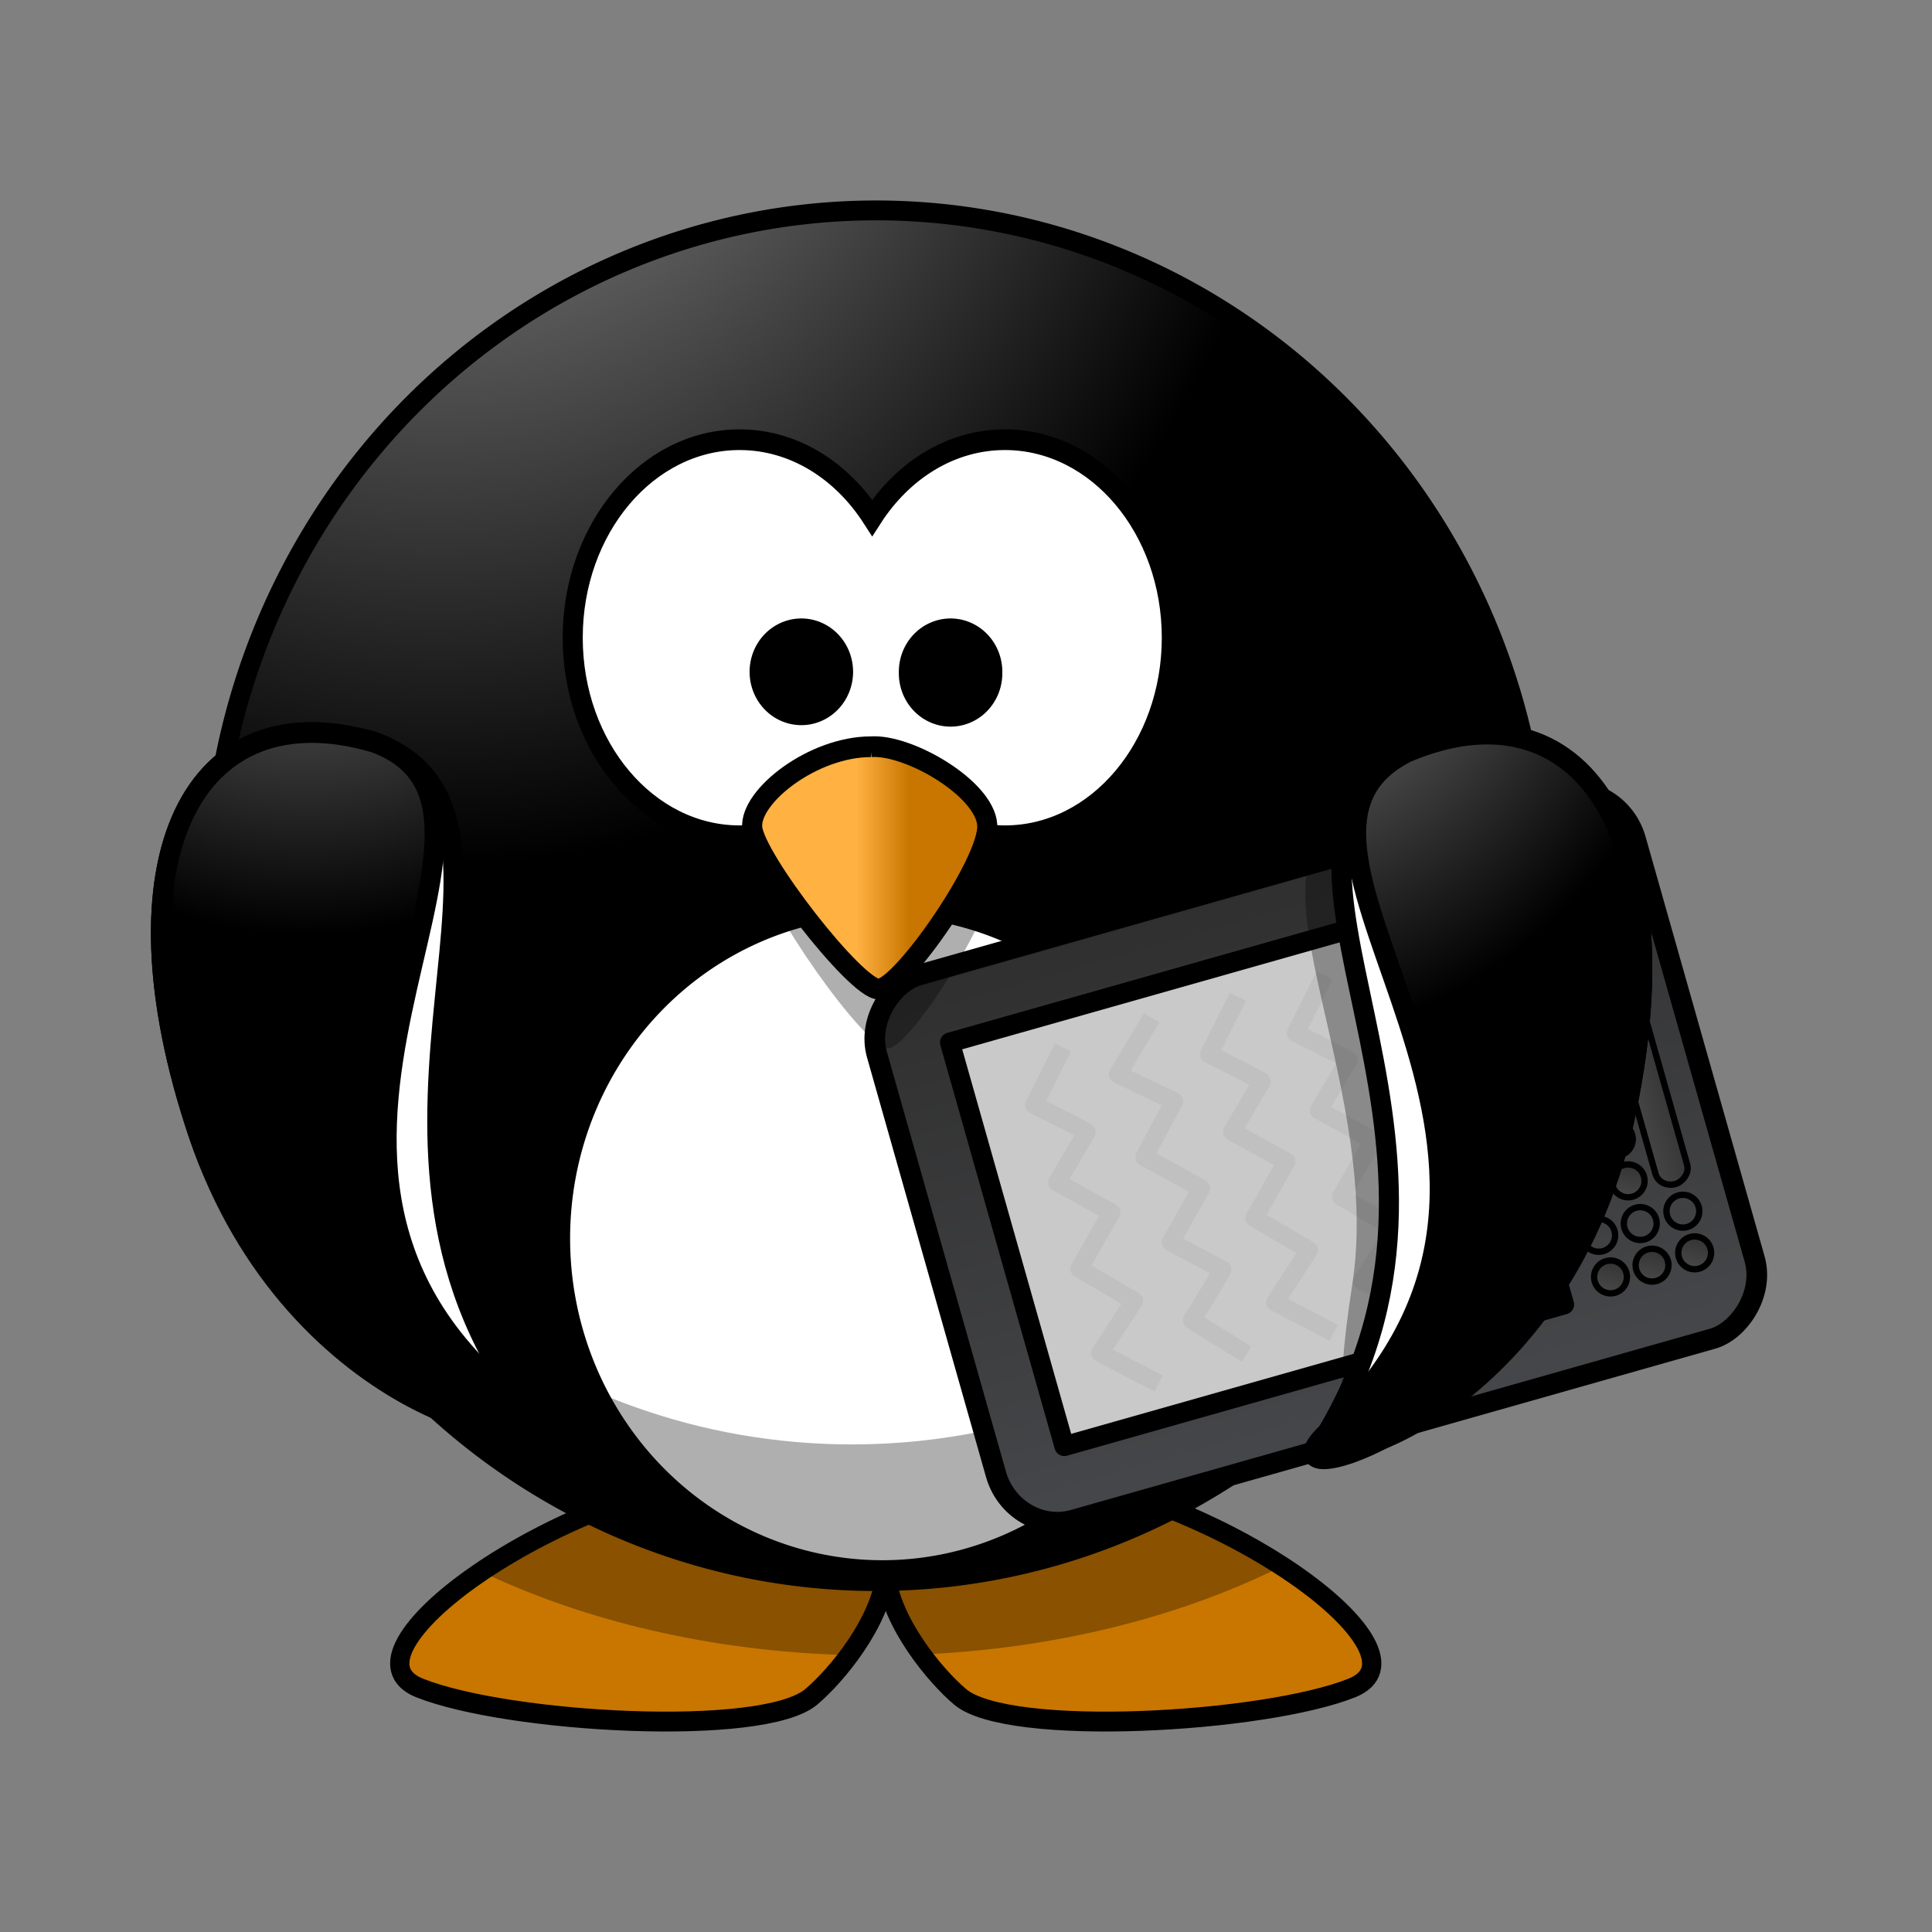 <svg:svg xmlns:dc="http://purl.org/dc/elements/1.1/" xmlns:ns1="http://sodipodi.sourceforge.net/DTD/sodipodi-0.dtd" xmlns:ns2="http://www.inkscape.org/namespaces/inkscape" xmlns:ns3="http://www.w3.org/1999/xlink" xmlns:ns5="http://creativecommons.org/ns#" xmlns:rdf="http://www.w3.org/1999/02/22-rdf-syntax-ns#" xmlns:svg="http://www.w3.org/2000/svg" height="152.09" id="svg19163" version="1.1" viewBox="-11.862 -15.784 152.09 152.09" width="152.09" ns1:docname="ebook_penguin.svg" ns2:version="0.48.3.1 r9886">
  <svg:rect x="-11.862" y="-15.784" width="152.09" height="152.09" fill="#808080" stroke="none"/>
  <svg:defs id="defs19165">
    <svg:radialGradient cx="414.68" cy="-8.88" gradientTransform="matrix(-0 .28 -.609 0 101.73 -39.26)" gradientUnits="userSpaceOnUse" id="radialGradient8254" r="123.55" ns2:collect="always">
      <svg:stop id="stop3205-9-1" offset="0" style="stop-color:#ffb142" />
      <svg:stop id="stop4092-0-8" offset=".887" style="stop-color:#ffb141" />
      <svg:stop id="stop3207-9-2" offset="1" style="stop-color:#c87600" />
    </svg:radialGradient>
    <svg:radialGradient cx="610.46" cy="483.45" gradientTransform="matrix(0 -.482 .432 -0 -151.97 551.35)" gradientUnits="userSpaceOnUse" id="radialGradient8256" r="167.56" ns2:collect="always">
      <svg:stop id="stop3175-8-9-2" offset="0" style="stop-color:#a5a5a5" />
      <svg:stop id="stop3177-5-98-35" offset="1" style="stop-color:#000000" />
    </svg:radialGradient>
    <svg:linearGradient gradientTransform="matrix(.222 0 0 .202 -607.55 -56.109)" gradientUnits="userSpaceOnUse" id="linearGradient8258" x1="214.14" x2="580.86" y1="501.65" y2="501.65" ns2:collect="always">
      <svg:stop id="stop5060" offset="0" style="stop-color:#46474a" />
      <svg:stop id="stop5062" offset="1" style="stop-color:#2f2f2f" />
    </svg:linearGradient>
    <svg:linearGradient gradientTransform="matrix(.375 0 0 .375 -270.84 -146.8)" gradientUnits="userSpaceOnUse" id="linearGradient8260" x1="361.38" x2="361.38" y1="771.79" y2="736.38" ns2:collect="always" ns3:href="#linearGradient5092-64-2-9-9" />
    <svg:linearGradient id="linearGradient5092-64-2-9-9">
      <svg:stop id="stop5094-4-1-0-7" offset="0" style="stop-color:#333333" />
      <svg:stop id="stop5096-3-5-4-3" offset="1" style="stop-color:#4d4d4d" />
    </svg:linearGradient>
    <svg:linearGradient gradientTransform="matrix(.14 0 0 .385 -145.61 -153.98)" gradientUnits="userSpaceOnUse" id="linearGradient8262" x1="361.38" x2="361.38" y1="768.49" y2="737.13" ns2:collect="always">
      <svg:stop id="stop5094-4-1-0-7-6" offset="0" style="stop-color:#333333" />
      <svg:stop id="stop5096-3-5-4-3-2" offset="1" style="stop-color:#4d4d4d" />
    </svg:linearGradient>
    <svg:linearGradient gradientUnits="userSpaceOnUse" id="linearGradient8264" x1="284.61" x2="263.9" y1="674.82" y2="663.96" ns2:collect="always" ns3:href="#linearGradient5092-64-2-9-9" />
    <svg:linearGradient gradientTransform="matrix(.326 0 0 .326 -22.132 165.49)" gradientUnits="userSpaceOnUse" id="linearGradient8310" x1="346.24" x2="359.47" y1="537.41" y2="537.41" ns2:collect="always">
      <svg:stop id="stop4100-0-4" offset="0" style="stop-color:#ffb142" />
      <svg:stop id="stop4104-3-4" offset="1" style="stop-color:#c87600" />
    </svg:linearGradient>
    <svg:radialGradient cx="380.26" cy="622.49" gradientTransform="matrix(0 -.744 .66 0 -364.7 582.13)" gradientUnits="userSpaceOnUse" id="radialGradient8312" r="59.255" ns2:collect="always" ns3:href="#linearGradient3173-6-5-9" />
    <svg:linearGradient id="linearGradient3173-6-5-9">
      <svg:stop id="stop3175-28-7-3" offset="0" style="stop-color:#a5a5a5" />
      <svg:stop id="stop3177-7-3-1" offset="1" style="stop-color:#000000" />
    </svg:linearGradient>
    <svg:radialGradient cx="371.45" cy="647.69" gradientTransform="matrix(0 -.744 -.66 0 552.03 582.13)" gradientUnits="userSpaceOnUse" id="radialGradient8314" r="59.255" ns2:collect="always" ns3:href="#linearGradient3173-6-5-9" />
  </svg:defs>
  <ns1:namedview bordercolor="#666666" borderopacity="1.0" fit-margin-bottom="0" fit-margin-left="0" fit-margin-right="0" fit-margin-top="0" id="base" pagecolor="#ffffff" showgrid="false" ns2:current-layer="layer1" ns2:cx="246.35709" ns2:cy="-27.451182" ns2:document-units="px" ns2:pageopacity="0.0" ns2:pageshadow="2" ns2:window-height="962" ns2:window-maximized="1" ns2:window-width="1280" ns2:window-x="0" ns2:window-y="0" ns2:zoom="0.870912" />
  <svg:g id="layer1" transform="translate(-356.41 -449.24)" ns2:groupmode="layer" ns2:label="Ebene 1">
    <svg:g id="g8198" transform="translate(402.61 607.73)">
      <svg:g id="g45484-1-2" transform="matrix(.97 0 0 1 -78.655 -443.99)">
        <svg:path d="m81.781 385.54c-15.668 1.613-33.638 14.291-26.495 17.056 7.143 2.765 27.873 3.918 31.79 0.692 2.013-1.658 5.614-5.809 6.038-9.704 0.425 3.895 4.016 8.047 6.028 9.704 3.917 3.226 24.658 2.072 31.8-0.692 7.143-2.765-10.827-15.443-26.495-17.056-8.068 0.778-10.97 3.488-11.333 6.598-0.364-3.11-3.265-5.821-11.333-6.598z" id="path3806-0-1-7" style="fill-rule:evenodd;color:#000000;stroke:#000000;stroke-width:1.564;fill:url(#radialGradient8254)" ns2:connector-curvature="0" />
        <svg:path d="m81.784 385.55c-7.69 0.792-15.927 4.249-21.485 7.891 8.417 3.893 18.709 6.292 29.865 6.568 1.43-1.881 2.71-4.187 2.953-6.415 0.241 2.207 1.491 4.493 2.902 6.364 10.973-0.465 21.052-2.98 29.254-6.944-5.538-3.484-13.432-6.703-20.823-7.464-8.068 0.778-10.97 3.488-11.333 6.598-0.364-3.11-3.265-5.821-11.333-6.598z" id="path3194-5-0-7" style="fill-rule:evenodd;fill:#000000;fill-opacity:.314" ns2:connector-curvature="0" />
      </svg:g>
      <svg:g id="g45507-1-0" transform="matrix(.97 0 0 1 -78.655 -443.99)">
        <svg:path d="m146.28 340.23a53.948 53.948 0 0 1 -107.9 0 53.948 53.948 0 1 1 107.9 0z" id="path2385-16-4-0" style="color:#000000;stroke:#000000;stroke-linecap:round;stroke-width:1.564;fill:url(#radialGradient8256)" ns2:connector-curvature="0" />
        <svg:path d="m118.99 367.2a26.153 26.153 0 1 1 -52.307 0 26.153 26.153 0 1 1 52.307 0z" id="path3167-8-2-6" style="stroke:#000000;stroke-linecap:round;stroke-width:1.629;fill:#ffffff" ns2:connector-curvature="0" />
        <svg:path d="m144.15 325.23c0.11 1.403 0.173 2.816 0.173 4.246 0 29.779-24.178 53.947-53.957 53.947-24.575 0-45.316-16.459-51.819-38.948 2.17 27.795 25.426 49.701 53.774 49.701 29.779 0 53.957-24.168 53.957-53.947 0-5.204-0.751-10.237-2.128-14.999z" id="path2411-0-7-25" style="fill:#000000;fill-opacity:.314" ns2:connector-curvature="0" />
      </svg:g>
      <svg:g id="g4841" transform="matrix(.547 .041 -.041 .547 -55.954 -350.43)">
        <svg:rect height="113.17" id="rect4683" rx="9.345" ry="8.925" style="stroke:#000000;stroke-miterlimit:0;stroke-width:2.963;fill:url(#linearGradient8258)" transform="matrix(-.344 -.939 .939 -.344 0 0)" width="81.285" x="-559.78" y="-11.535" />
        <svg:path d="m188 516.07-20.7-56.543 70.014-25.632 20.7 56.543-70.014 25.632z" id="rect4685" style="stroke-linejoin:round;stroke:#000000;stroke-miterlimit:0;stroke-width:2.854;fill:#c9c9c9" ns2:connector-curvature="0" />
        <svg:g id="g5657" style="stroke:#000000;stroke-width:1.3" transform="matrix(-.241 -.658 .658 -.241 144.86 402.03)">
          <svg:rect height="6.749" id="rect4687" rx="3.109" ry="3.374" style="stroke:#000000;stroke-width:1.3;fill:url(#linearGradient8260)" width="42.47" x="-156.48" y="133.53" />
          <svg:rect height="6.92" id="rect4687-52" rx="3.557" ry="3.46" style="stroke:#000000;stroke-width:1.3;fill:url(#linearGradient8262)" width="15.875" x="-102.87" y="133.44" />
          <svg:path d="m278.8 682.02c0 4.951-4.014 8.965-8.965 8.965s-8.965-4.014-8.965-8.965 4.014-8.965 8.965-8.965 8.965 4.014 8.965 8.965z" id="path4755-34" style="stroke:#000000;stroke-width:3.465;fill:url(#linearGradient8264)" transform="matrix(.375 0 0 .375 -272.35 -136.85)" ns1:cx="269.83701" ns1:cy="682.01501" ns1:rx="8.9651041" ns1:ry="8.9651041" ns1:type="arc" />
          <svg:path d="m278.8 682.02c0 4.951-4.014 8.965-8.965 8.965s-8.965-4.014-8.965-8.965 4.014-8.965 8.965-8.965 8.965 4.014 8.965 8.965z" id="path4755-61-7" style="stroke:#000000;stroke-width:3.465;fill:url(#linearGradient8264)" transform="matrix(.375 0 0 .375 -263.49 -136.85)" ns1:cx="269.83701" ns1:cy="682.01501" ns1:rx="8.9651041" ns1:ry="8.9651041" ns1:type="arc" />
          <svg:path d="m278.8 682.02c0 4.951-4.014 8.965-8.965 8.965s-8.965-4.014-8.965-8.965 4.014-8.965 8.965-8.965 8.965 4.014 8.965 8.965z" id="path4755-47-2" style="stroke:#000000;stroke-width:3.465;fill:url(#linearGradient8264)" transform="matrix(.375 0 0 .375 -254.4 -136.85)" ns1:cx="269.83701" ns1:cy="682.01501" ns1:rx="8.9651041" ns1:ry="8.9651041" ns1:type="arc" />
          <svg:path d="m278.8 682.02c0 4.951-4.014 8.965-8.965 8.965s-8.965-4.014-8.965-8.965 4.014-8.965 8.965-8.965 8.965 4.014 8.965 8.965z" id="path4755-61-8-1" style="stroke:#000000;stroke-width:3.465;fill:url(#linearGradient8264)" transform="matrix(.375 0 0 .375 -245.54 -136.85)" ns1:cx="269.83701" ns1:cy="682.01501" ns1:rx="8.9651041" ns1:ry="8.9651041" ns1:type="arc" />
          <svg:path d="m278.8 682.02c0 4.951-4.014 8.965-8.965 8.965s-8.965-4.014-8.965-8.965 4.014-8.965 8.965-8.965 8.965 4.014 8.965 8.965z" id="path4755-47-8-0-7" style="stroke:#000000;stroke-width:3.465;fill:url(#linearGradient8264)" transform="matrix(.375 0 0 .375 -200.48 -136.8)" ns1:cx="269.83701" ns1:cy="682.01501" ns1:rx="8.9651041" ns1:ry="8.9651041" ns1:type="arc" />
          <svg:path d="m278.8 682.02c0 4.951-4.014 8.965-8.965 8.965s-8.965-4.014-8.965-8.965 4.014-8.965 8.965-8.965 8.965 4.014 8.965 8.965z" id="path4755-61-8-5-1-9" style="stroke:#000000;stroke-width:3.465;fill:url(#linearGradient8264)" transform="matrix(.375 0 0 .375 -191.62 -136.8)" ns1:cx="269.83701" ns1:cy="682.01501" ns1:rx="8.9651041" ns1:ry="8.9651041" ns1:type="arc" />
          <svg:path d="m278.8 682.02c0 4.951-4.014 8.965-8.965 8.965s-8.965-4.014-8.965-8.965 4.014-8.965 8.965-8.965 8.965 4.014 8.965 8.965z" id="path4755-3-5" style="stroke:#000000;stroke-width:3.465;fill:url(#linearGradient8264)" transform="matrix(.375 0 0 .375 -236.49 -136.85)" ns1:cx="269.83701" ns1:cy="682.01501" ns1:rx="8.9651041" ns1:ry="8.9651041" ns1:type="arc" />
          <svg:path d="m278.8 682.02c0 4.951-4.014 8.965-8.965 8.965s-8.965-4.014-8.965-8.965 4.014-8.965 8.965-8.965 8.965 4.014 8.965 8.965z" id="path4755-61-5-6" style="stroke:#000000;stroke-width:3.465;fill:url(#linearGradient8264)" transform="matrix(.375 0 0 .375 -227.63 -136.85)" ns1:cx="269.83701" ns1:cy="682.01501" ns1:rx="8.9651041" ns1:ry="8.9651041" ns1:type="arc" />
          <svg:path d="m278.8 682.02c0 4.951-4.014 8.965-8.965 8.965s-8.965-4.014-8.965-8.965 4.014-8.965 8.965-8.965 8.965 4.014 8.965 8.965z" id="path4755-47-8-8" style="stroke:#000000;stroke-width:3.465;fill:url(#linearGradient8264)" transform="matrix(.375 0 0 .375 -218.53 -136.85)" ns1:cx="269.83701" ns1:cy="682.01501" ns1:rx="8.9651041" ns1:ry="8.9651041" ns1:type="arc" />
          <svg:path d="m278.8 682.02c0 4.951-4.014 8.965-8.965 8.965s-8.965-4.014-8.965-8.965 4.014-8.965 8.965-8.965 8.965 4.014 8.965 8.965z" id="path4755-61-8-5-95" style="stroke:#000000;stroke-width:3.465;fill:url(#linearGradient8264)" transform="matrix(.375 0 0 .375 -209.67 -136.85)" ns1:cx="269.83701" ns1:cy="682.01501" ns1:rx="8.9651041" ns1:ry="8.9651041" ns1:type="arc" />
          <svg:path d="m278.8 682.02c0 4.951-4.014 8.965-8.965 8.965s-8.965-4.014-8.965-8.965 4.014-8.965 8.965-8.965 8.965 4.014 8.965 8.965z" id="path4755-34-9" style="stroke:#000000;stroke-width:3.465;fill:url(#linearGradient8264)" transform="matrix(.375 0 0 .375 -272.35 -128.01)" ns1:cx="269.83701" ns1:cy="682.01501" ns1:rx="8.9651041" ns1:ry="8.9651041" ns1:type="arc" />
          <svg:path d="m278.8 682.02c0 4.951-4.014 8.965-8.965 8.965s-8.965-4.014-8.965-8.965 4.014-8.965 8.965-8.965 8.965 4.014 8.965 8.965z" id="path4755-61-7-7" style="stroke:#000000;stroke-width:3.465;fill:url(#linearGradient8264)" transform="matrix(.375 0 0 .375 -263.49 -128.01)" ns1:cx="269.83701" ns1:cy="682.01501" ns1:rx="8.9651041" ns1:ry="8.9651041" ns1:type="arc" />
          <svg:path d="m278.8 682.02c0 4.951-4.014 8.965-8.965 8.965s-8.965-4.014-8.965-8.965 4.014-8.965 8.965-8.965 8.965 4.014 8.965 8.965z" id="path4755-47-2-6" style="stroke:#000000;stroke-width:3.465;fill:url(#linearGradient8264)" transform="matrix(.375 0 0 .375 -254.4 -128.01)" ns1:cx="269.83701" ns1:cy="682.01501" ns1:rx="8.9651041" ns1:ry="8.9651041" ns1:type="arc" />
          <svg:path d="m278.8 682.02c0 4.951-4.014 8.965-8.965 8.965s-8.965-4.014-8.965-8.965 4.014-8.965 8.965-8.965 8.965 4.014 8.965 8.965z" id="path4755-61-8-1-8" style="stroke:#000000;stroke-width:3.465;fill:url(#linearGradient8264)" transform="matrix(.375 0 0 .375 -245.54 -128.01)" ns1:cx="269.83701" ns1:cy="682.01501" ns1:rx="8.9651041" ns1:ry="8.9651041" ns1:type="arc" />
          <svg:path d="m278.8 682.02c0 4.951-4.014 8.965-8.965 8.965s-8.965-4.014-8.965-8.965 4.014-8.965 8.965-8.965 8.965 4.014 8.965 8.965z" id="path4755-47-8-0-7-2" style="stroke:#000000;stroke-width:3.465;fill:url(#linearGradient8264)" transform="matrix(.375 0 0 .375 -200.48 -127.97)" ns1:cx="269.83701" ns1:cy="682.01501" ns1:rx="8.9651041" ns1:ry="8.9651041" ns1:type="arc" />
          <svg:path d="m278.8 682.02c0 4.951-4.014 8.965-8.965 8.965s-8.965-4.014-8.965-8.965 4.014-8.965 8.965-8.965 8.965 4.014 8.965 8.965z" id="path4755-61-8-5-1-9-0" style="stroke:#000000;stroke-width:3.465;fill:url(#linearGradient8264)" transform="matrix(.375 0 0 .375 -191.62 -127.97)" ns1:cx="269.83701" ns1:cy="682.01501" ns1:rx="8.9651041" ns1:ry="8.9651041" ns1:type="arc" />
          <svg:path d="m278.8 682.02c0 4.951-4.014 8.965-8.965 8.965s-8.965-4.014-8.965-8.965 4.014-8.965 8.965-8.965 8.965 4.014 8.965 8.965z" id="path4755-3-5-6" style="stroke:#000000;stroke-width:3.465;fill:url(#linearGradient8264)" transform="matrix(.375 0 0 .375 -236.49 -128.01)" ns1:cx="269.83701" ns1:cy="682.01501" ns1:rx="8.9651041" ns1:ry="8.9651041" ns1:type="arc" />
          <svg:path d="m278.8 682.02c0 4.951-4.014 8.965-8.965 8.965s-8.965-4.014-8.965-8.965 4.014-8.965 8.965-8.965 8.965 4.014 8.965 8.965z" id="path4755-61-5-6-4" style="stroke:#000000;stroke-width:3.465;fill:url(#linearGradient8264)" transform="matrix(.375 0 0 .375 -227.63 -128.01)" ns1:cx="269.83701" ns1:cy="682.01501" ns1:rx="8.9651041" ns1:ry="8.9651041" ns1:type="arc" />
          <svg:path d="m278.8 682.02c0 4.951-4.014 8.965-8.965 8.965s-8.965-4.014-8.965-8.965 4.014-8.965 8.965-8.965 8.965 4.014 8.965 8.965z" id="path4755-47-8-8-3" style="stroke:#000000;stroke-width:3.465;fill:url(#linearGradient8264)" transform="matrix(.375 0 0 .375 -218.53 -128.01)" ns1:cx="269.83701" ns1:cy="682.01501" ns1:rx="8.9651041" ns1:ry="8.9651041" ns1:type="arc" />
          <svg:path d="m278.8 682.02c0 4.951-4.014 8.965-8.965 8.965s-8.965-4.014-8.965-8.965 4.014-8.965 8.965-8.965 8.965 4.014 8.965 8.965z" id="path4755-61-8-5-95-3" style="stroke:#000000;stroke-width:3.465;fill:url(#linearGradient8264)" transform="matrix(.375 0 0 .375 -209.67 -128.01)" ns1:cx="269.83701" ns1:cy="682.01501" ns1:rx="8.9651041" ns1:ry="8.9651041" ns1:type="arc" />
          <svg:path d="m278.8 682.02c0 4.951-4.014 8.965-8.965 8.965s-8.965-4.014-8.965-8.965 4.014-8.965 8.965-8.965 8.965 4.014 8.965 8.965z" id="path4755-34-9-5" style="stroke:#000000;stroke-width:3.465;fill:url(#linearGradient8264)" transform="matrix(.375 0 0 .375 -272.3 -118.92)" ns1:cx="269.83701" ns1:cy="682.01501" ns1:rx="8.9651041" ns1:ry="8.9651041" ns1:type="arc" />
          <svg:path d="m278.8 682.02c0 4.951-4.014 8.965-8.965 8.965s-8.965-4.014-8.965-8.965 4.014-8.965 8.965-8.965 8.965 4.014 8.965 8.965z" id="path4755-61-7-7-1" style="stroke:#000000;stroke-width:3.465;fill:url(#linearGradient8264)" transform="matrix(.375 0 0 .375 -263.44 -118.92)" ns1:cx="269.83701" ns1:cy="682.01501" ns1:rx="8.9651041" ns1:ry="8.9651041" ns1:type="arc" />
          <svg:path d="m278.8 682.02c0 4.951-4.014 8.965-8.965 8.965s-8.965-4.014-8.965-8.965 4.014-8.965 8.965-8.965 8.965 4.014 8.965 8.965z" id="path4755-61-7-7-1-8" style="stroke:#000000;stroke-width:3.465;fill:url(#linearGradient8264)" transform="matrix(.375 0 0 .375 -209.7 -118.89)" ns1:cx="269.83701" ns1:cy="682.01501" ns1:rx="8.9651041" ns1:ry="8.9651041" ns1:type="arc" />
        </svg:g>
        <svg:path d="m200.83 506.1-8.705-3.73 4.291-7.857-8.173-3.971 3.988-8.431-8.094-3.702 3.706-7.522c-2.563-1.195-5.457-2.352-7.818-3.308l3.499-8.554" id="path5784" style="opacity:.057;stroke-linejoin:round;stroke:#2d2d2d;stroke-width:2.58;fill:none" ns1:nodetypes="ccccccccc" ns2:connector-curvature="0" />
        <svg:path d="m195.91 453.83-4.239 8.469 8.349 3.229-3.677 8.309 8.489 3.864-3.791 8.053 7.687 3.351c-1.186 2.567-2.648 5.319-3.834 7.573l8.195 4.273" id="path5784-5" style="opacity:.057;stroke-linejoin:round;stroke:#2d2d2d;stroke-width:2.58;fill:none" ns1:nodetypes="ccccccccc" ns2:connector-curvature="0" />
        <svg:path d="m225.33 496.96-8.705-3.73 4.291-7.857-8.173-3.971 3.988-8.431-8.094-3.702 3.706-7.522c-2.563-1.195-5.457-2.352-7.818-3.308l3.499-8.554" id="path5784-5-6" style="opacity:.057;stroke-linejoin:round;stroke:#2d2d2d;stroke-width:2.58;fill:none" ns1:nodetypes="ccccccccc" ns2:connector-curvature="0" />
        <svg:path d="m237.51 492.98-8.705-3.73 4.291-7.857-8.173-3.971 3.988-8.431-8.094-3.702 3.706-7.522c-2.563-1.195-5.457-2.352-7.818-3.308l3.499-8.554" id="path5784-5-6-6" style="opacity:.057;stroke-linejoin:round;stroke:#2d2d2d;stroke-width:2.58;fill:none" ns1:nodetypes="ccccccccc" ns2:connector-curvature="0" />
        <svg:path d="m248.96 488.79-8.705-3.73 4.291-7.857-8.173-3.971 3.988-8.431-8.094-3.702 3.706-7.522c-2.563-1.195-5.457-2.352-7.818-3.308l3.499-8.554" id="path5784-5-6-8" style="opacity:.057;stroke-linejoin:round;stroke:#2d2d2d;stroke-width:2.58;fill:none" ns1:nodetypes="ccccccccc" ns2:connector-curvature="0" />
      </svg:g>
      <svg:g id="g45496-5-8" transform="matrix(.97 0 0 1 -78.655 -443.99)">
        <svg:path d="m81.252 304.33c-7.473 0-13.543 6.984-13.543 15.589 0 8.605 6.07 15.589 13.543 15.589 4.392 0 8.289-2.415 10.763-6.15 2.474 3.738 6.38 6.15 10.773 6.15 7.473 0 13.543-6.984 13.543-15.589 0-8.605-6.07-15.589-13.543-15.589-4.393 0-8.299 2.413-10.773 6.15-2.474-3.735-6.372-6.15-10.763-6.15z" id="path2387-0-6-6" style="stroke:#000000;stroke-linecap:round;stroke-width:1.629;fill:#ffffff" ns2:connector-curvature="0" />
        <svg:path d="m92.662 331.22c-4.718 0-9.846 4.297-9.641 7.01 0.205 2.714 8.41 14.02 10.256 14.02 1.846 0 9.025-11.081 8.82-14.247-0.205-3.166-6.359-7.01-9.436-6.784z" id="path3393-6-2-8" style="fill-rule:evenodd;fill:#000000;fill-opacity:.314" ns2:connector-curvature="0" />
        <svg:path d="m91.917 328.5c-4.718 0-9.846 3.897-9.641 6.359 0.205 2.462 8.41 12.718 10.256 12.718 1.846 0 9.025-10.051 8.82-12.923-0.205-2.872-6.359-6.359-9.436-6.154z" id="path2391-7-0-1" style="fill-rule:evenodd;stroke:#000000;stroke-width:1.629;fill:url(#linearGradient8310)" ns2:connector-curvature="0" />
        <svg:path d="m89.648 322.66a3.385 3.385 0 0 1 -6.769 0 3.385 3.385 0 1 1 6.769 0z" id="path3163-3-7-98" style="stroke:#000000;stroke-linecap:round;stroke-width:1.629;fill:#000000" ns2:connector-curvature="0" />
        <svg:path d="m101.76 322.66a3.385 3.385 0 1 1 -6.769 0 3.385 3.385 0 1 1 6.769 0z" id="path3165-6-9-5" style="stroke:#000000;stroke-linecap:round;stroke-width:1.629;fill:#000000" ns2:connector-curvature="0" />
      </svg:g>
      <svg:g id="g45492-7-41" transform="matrix(.97 0 0 1 -78.655 -443.99)">
        <svg:path d="m51.639 328.16c15.677 5.637-4.615 30.676 12.323 52.523 3.131 4.038-18.856 0.681-26.629-21.696-7.559-21.762-0.369-35.041 14.306-30.827z" id="path3169-39-3-7" style="fill-rule:evenodd;stroke:#000000;stroke-width:1.629;fill:#ffffff" ns2:connector-curvature="0" />
        <svg:path d="m51.639 328.16c15.677 5.637-13.877 33.276 12.323 52.523 7.373 5.416-18.856 0.681-26.629-21.696-7.559-21.762-0.369-35.041 14.306-30.827z" id="path3793-56-2-9" style="fill-rule:evenodd;stroke:#000000;stroke-width:1.629;fill:url(#radialGradient8312)" ns2:connector-curvature="0" />
      </svg:g>
      <svg:path d="m46.491-108.74c-5.71 4.378 4.185 20.932 1.899 35.594-3.132 20.087 4.047 7.595 0.028 8.053 1.305 2.345-3.032 11.215 3.041-10.898 4.814-17.528 2.764-30.069-3.675-33.747z" id="path3200-5-8" style="fill-rule:evenodd;fill:#000000;fill-opacity:.314" ns1:nodetypes="cscscc" ns2:connector-curvature="0" ns2:export-filename="/home/bocian/Pulpit/path31932.png" ns2:export-xdpi="165" ns2:export-ydpi="165" />
      <svg:g id="g45488-4-64" transform="matrix(.964 -.11 .107 .994 -113.23 -426.33)" ns2:transform-center-x="0.96086667" ns2:transform-center-y="24.421891">
        <svg:path d="m135.69 328.16c-15.677 5.637 4.615 30.676-12.323 52.523-3.131 4.038 18.856 0.681 26.629-21.696 7.559-21.762 0.369-35.041-14.306-30.827z" id="path3800-9-7-5" style="fill-rule:evenodd;stroke:#000000;stroke-width:1.629;fill:#ffffff" ns2:connector-curvature="0" />
        <svg:path d="m135.69 328.16c-15.677 5.637 13.877 33.276-12.323 52.523-7.373 5.416 18.856 0.681 26.629-21.696 7.559-21.762 0.369-35.041-14.306-30.827z" id="path3802-9-1-0" style="fill-rule:evenodd;stroke:#000000;stroke-width:1.629;fill:url(#radialGradient8314)" ns2:connector-curvature="0" />
      </svg:g>
    </svg:g>
  </svg:g>
</svg:svg>